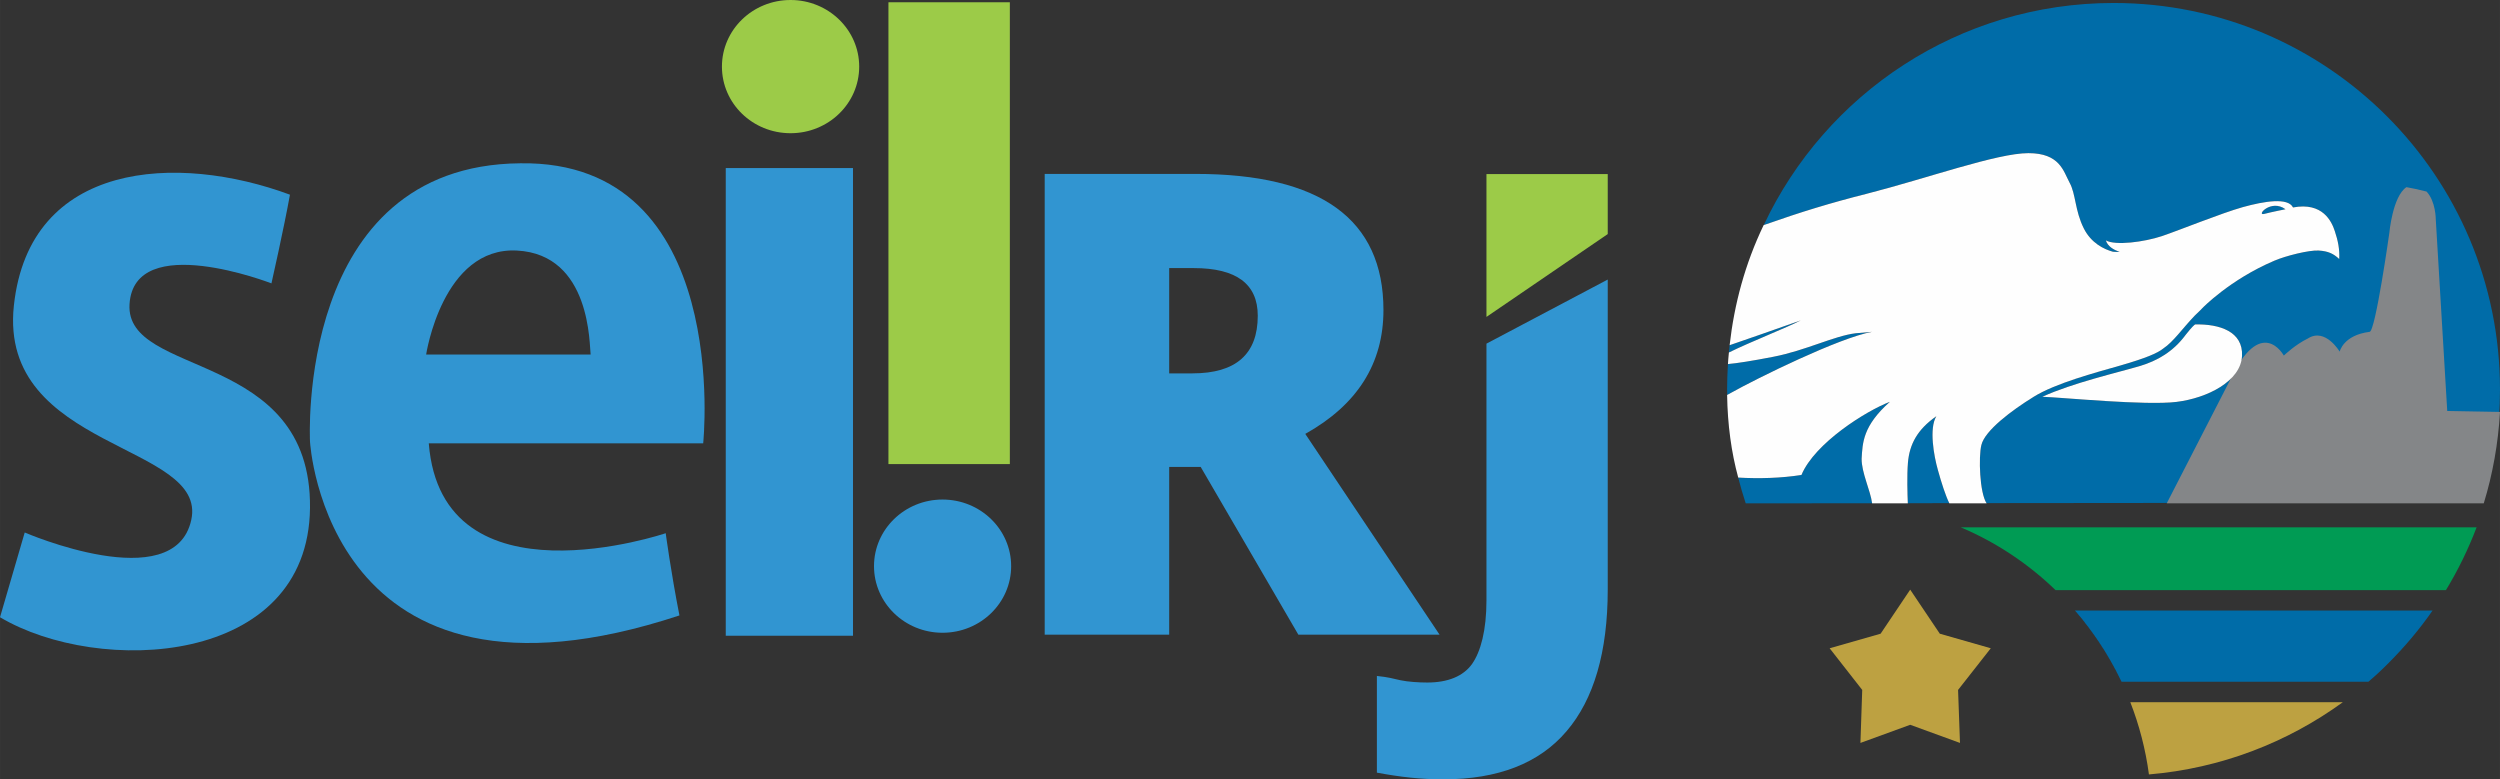 <?xml version="1.0" encoding="UTF-8"?>
<!DOCTYPE svg PUBLIC "-//W3C//DTD SVG 1.1//EN" "http://www.w3.org/Graphics/SVG/1.1/DTD/svg11.dtd">
<!-- Creator: CorelDRAW X6 -->
<svg xmlns="http://www.w3.org/2000/svg" xml:space="preserve" width="233.716mm" height="72.857mm" version="1.1" style="shape-rendering:geometricPrecision; text-rendering:geometricPrecision; image-rendering:optimizeQuality; fill-rule:evenodd; clip-rule:evenodd"
viewBox="0 0 20944 6529"
 xmlns:xlink="http://www.w3.org/1999/xlink">
 <rect x="0" y="0" width="20944" height="6529" fill="#333333" stroke="none"/>
 <defs>
  <style type="text/css">
   <![CDATA[
    .fil2 {fill:#006CA8}
    .fil4 {fill:#009B54}
    .fil0 {fill:#3195D1}
    .fil5 {fill:#848688}
    .fil1 {fill:#9CCB48}
    .fil3 {fill:#BDA141}
    .fil6 {fill:#FEFEFE;fill-rule:nonzero}
   ]]>
  </style>
 </defs>
 <g id="Camada_x0020_1">
  <path class="fil0" d="M9795 3912l0 1405 -1043 0 0 -3860 1264 0c1049,0 1574,380 1574,1141 0,447 -218,793 -655,1037l1125 1682 -1183 0 -818 -1405 -264 0zm0 -784l195 0c364,0 547,-161 547,-483 0,-266 -179,-399 -536,-399l-206 0 0 882z"/>
  <path class="fil0" d="M8471 4743c0,308 -257,558 -575,558 -317,0 -574,-250 -574,-558 0,-308 257,-558 574,-558 318,0 575,250 575,558z"/>
  <polygon class="fil0" points="6080,5326 7146,5326 7146,1408 6080,1408 "/>
  <path class="fil0" d="M5577 4467c0,0 43,322 115,689 -2960,976 -3095,-1456 -3095,-1456 0,0 -124,-2315 1761,-2332 1781,-27 1533,2346 1533,2346l-2299 0c110,1389 1985,753 1985,753zm-629 -1497c-11,-74 6,-838 -617,-871 -624,-33 -761,871 -761,871l1378 0z"/>
  <path class="fil0" d="M0 5171l207 -710c0,0 1253,542 1395,-104 143,-646 -1615,-581 -1486,-1796 130,-1214 1370,-1279 2313,-930 -51,284 -155,743 -155,743 0,0 -1150,-446 -1189,174 -38,621 1525,375 1512,1706 -13,1331 -1770,1408 -2597,917z"/>
  <path class="fil0" d="M12453 5029c0,252 -48,430 -121,534 -74,103 -203,155 -375,155 -74,0 -161,-6 -224,-19 -64,-14 -99,-26 -198,-36l0 810c199,37 367,56 557,56 458,0 803,-134 1032,-403 229,-268 345,-664 345,-1187l0 -2597 -1016 537 0 2150z"/>
  <polygon class="fil1" points="7443,3888 8460,3888 8460,19 7443,19 "/>
  <path class="fil1" d="M7198 558c0,309 -258,558 -575,558 -318,0 -575,-249 -575,-558 0,-308 257,-558 575,-558 317,0 575,250 575,558z"/>
  <polygon class="fil1" points="13469,1458 12453,1458 12453,2655 13469,1961 "/>
  <path class="fil2" d="M19842 5711c59,-50 116,-103 170,-158 135,-135 258,-281 367,-438l-2996 0 8 9 1 1 6 7 6 7 1 2 3 3 4 5 4 5 1 1 14 16 2 3 1 1 14 17 1 2 6 7 5 6 2 3 3 4 3 5 4 5 3 3 2 3 5 6 0 0 6 8 1 1 7 9 0 0 6 9 1 1 6 8 2 3 4 6 1 0 5 8 1 1 4 5 3 4 4 7 2 2 6 8 1 1 6 9 0 0 6 9 5 7 2 2 2 3 4 7 3 4 3 5 2 2 11 16 5 9 1 1 6 9 0 0 6 9 1 2 5 8 2 3 4 6 3 4 3 5 4 6 2 4 5 7 1 2 5 9 1 1 6 9 0 1 5 9 2 2 4 8 2 3 4 6 0 0 4 8 1 2 4 6 2 3 4 8 2 2 5 9 0 1 6 10 0 0 5 9 1 2 4 8 2 3 1 1 5 9 0 2 3 5 4 6 1 4 5 7 1 2 5 10 0 0 5 10 0 1 5 9 1 2 4 8 2 4 3 6 3 5 0 1 5 10 0 1 2 3 4 8 1 2 5 10 0 0 5 10 2069 0z"/>
  <path class="fil2" d="M17964 6491c9,-1 17,-2 26,-2l-26 2z"/>
  <polygon class="fil3" points="16003,4940 16251,5309 16678,5431 16404,5780 16420,6224 16003,6072 15586,6224 15601,5780 15328,5431 15755,5309 "/>
  <path class="fil3" d="M19627 5883l-1780 0c75,192 128,395 156,605 604,-51 1160,-268 1624,-605z"/>
  <path class="fil4" d="M20748 4418l-4321 0c298,126 566,306 794,526l3270 0c101,-166 187,-342 257,-526z"/>
  <g id="_855768288">
   <path class="fil2" d="M14625 4217c-24,-73 -45,-145 -63,-216l0 0c174,10 359,5 530,-22 111,-267 542,-537 741,-613 -227,202 -229,343 -237,477 -1,116 73,265 88,373l-1059 1zm3765 -1499c-7,4 -27,21 -76,83 0,0 -3,4 -7,9 -101,135 -232,213 -385,258 -176,52 -559,140 -812,256 174,6 865,75 1124,43 259,-32 538,-173 549,-385 10,-205 -189,-269 -393,-264zm-3920 591c0,-16 -1,-32 -1,-47 0,-71 3,-142 7,-212 78,-7 200,-26 380,-61 270,-52 507,-174 689,-197l138 -12c-276,50 -962,388 -1183,512 -10,6 -20,11 -30,17zm14 -356c2,-20 4,-40 6,-61 162,-55 358,-124 596,-208 -112,59 -427,182 -602,269zm292 -1067c517,-1100 1635,-1861 2931,-1861 1787,0 3237,1449 3237,3237 0,322 -48,642 -143,949l-4159 4c-58,-92 -67,-387 -43,-486 29,-123 255,-291 437,-404 183,-114 517,-203 728,-263 211,-61 311,-103 360,-143 85,-57 157,-164 262,-274 34,-31 64,-63 64,-63 1,-1 230,-239 604,-398 95,-41 292,-90 371,-85 80,5 124,26 172,71 5,-80 -11,-157 -37,-234 -26,-80 -101,-245 -350,-198 -42,-85 -239,-53 -420,-3 -181,51 -528,192 -678,243 -151,50 -390,81 -470,36 16,50 62,77 115,97 -15,0 -35,0 -56,-2 -75,-21 -182,-72 -244,-196 -75,-150 -66,-287 -119,-383 -52,-97 -82,-247 -345,-247 -263,0 -848,211 -1357,341 -297,75 -549,152 -860,262zm1554 2329l-347 1c-3,-76 -8,-231 1,-340 13,-151 76,-276 238,-389 -62,101 -21,332 13,451 30,108 64,212 95,277zm2639 -2423l0 0c-71,18 56,-128 178,-39 0,0 -117,23 -178,39z"/>
   <path class="fil5" d="M18152 4217l524 -1020c265,-571 457,-218 457,-218 0,0 95,-92 203,-144 145,-92 265,111 265,111 0,0 29,-138 251,-166 49,-6 165,-829 165,-829 0,0 27,-305 143,-383 57,10 113,22 169,37 78,84 77,233 77,233l96 1605 442 8c-15,265 -61,521 -136,766l-2656 0z"/>
   <path class="fil6" d="M14562 4001c174,10 359,5 530,-22 111,-267 542,-537 741,-613 -227,202 -229,343 -237,477 -1,117 74,266 88,374l299 0c-3,-76 -8,-231 1,-341 13,-151 76,-276 238,-389 -62,101 -21,332 13,451 30,108 64,214 96,279l312 0c-59,-90 -68,-389 -44,-488 29,-123 255,-291 437,-404 183,-114 517,-203 728,-263 211,-61 311,-103 360,-143 85,-57 157,-164 262,-274 34,-31 64,-63 64,-63 1,-1 230,-239 604,-398 95,-41 292,-90 371,-85 80,5 124,26 172,71 5,-80 -11,-157 -37,-234 -26,-80 -101,-245 -350,-198 -42,-85 -239,-53 -420,-3 -181,51 -528,192 -678,243 -151,50 -390,81 -470,36 16,50 62,77 115,97 -15,0 -35,0 -56,-2 -75,-21 -182,-72 -244,-196 -75,-150 -66,-287 -119,-383 -52,-97 -82,-247 -345,-247 -263,0 -848,211 -1357,341 -297,75 -550,152 -861,262 -156,325 -246,661 -285,1006 161,-55 358,-124 596,-208 -112,59 -427,182 -602,269 -4,36 -6,68 -8,97 78,-7 200,-26 380,-61 270,-52 507,-174 689,-197l138 -12c-276,50 -962,388 -1183,512 -10,6 -20,11 -31,17 4,249 35,479 93,692zm4407 -2209l0 0c-71,18 56,-128 178,-39 0,0 -117,23 -178,39z"/>
   <path class="fil6" d="M18390 2718c-7,4 -27,21 -76,83 0,0 -3,4 -7,9 -101,135 -232,213 -385,258 -176,52 -559,140 -812,256 174,6 865,75 1124,43 259,-32 538,-173 549,-385 10,-205 -189,-269 -393,-264z"/>
  </g>
 </g>
</svg>
